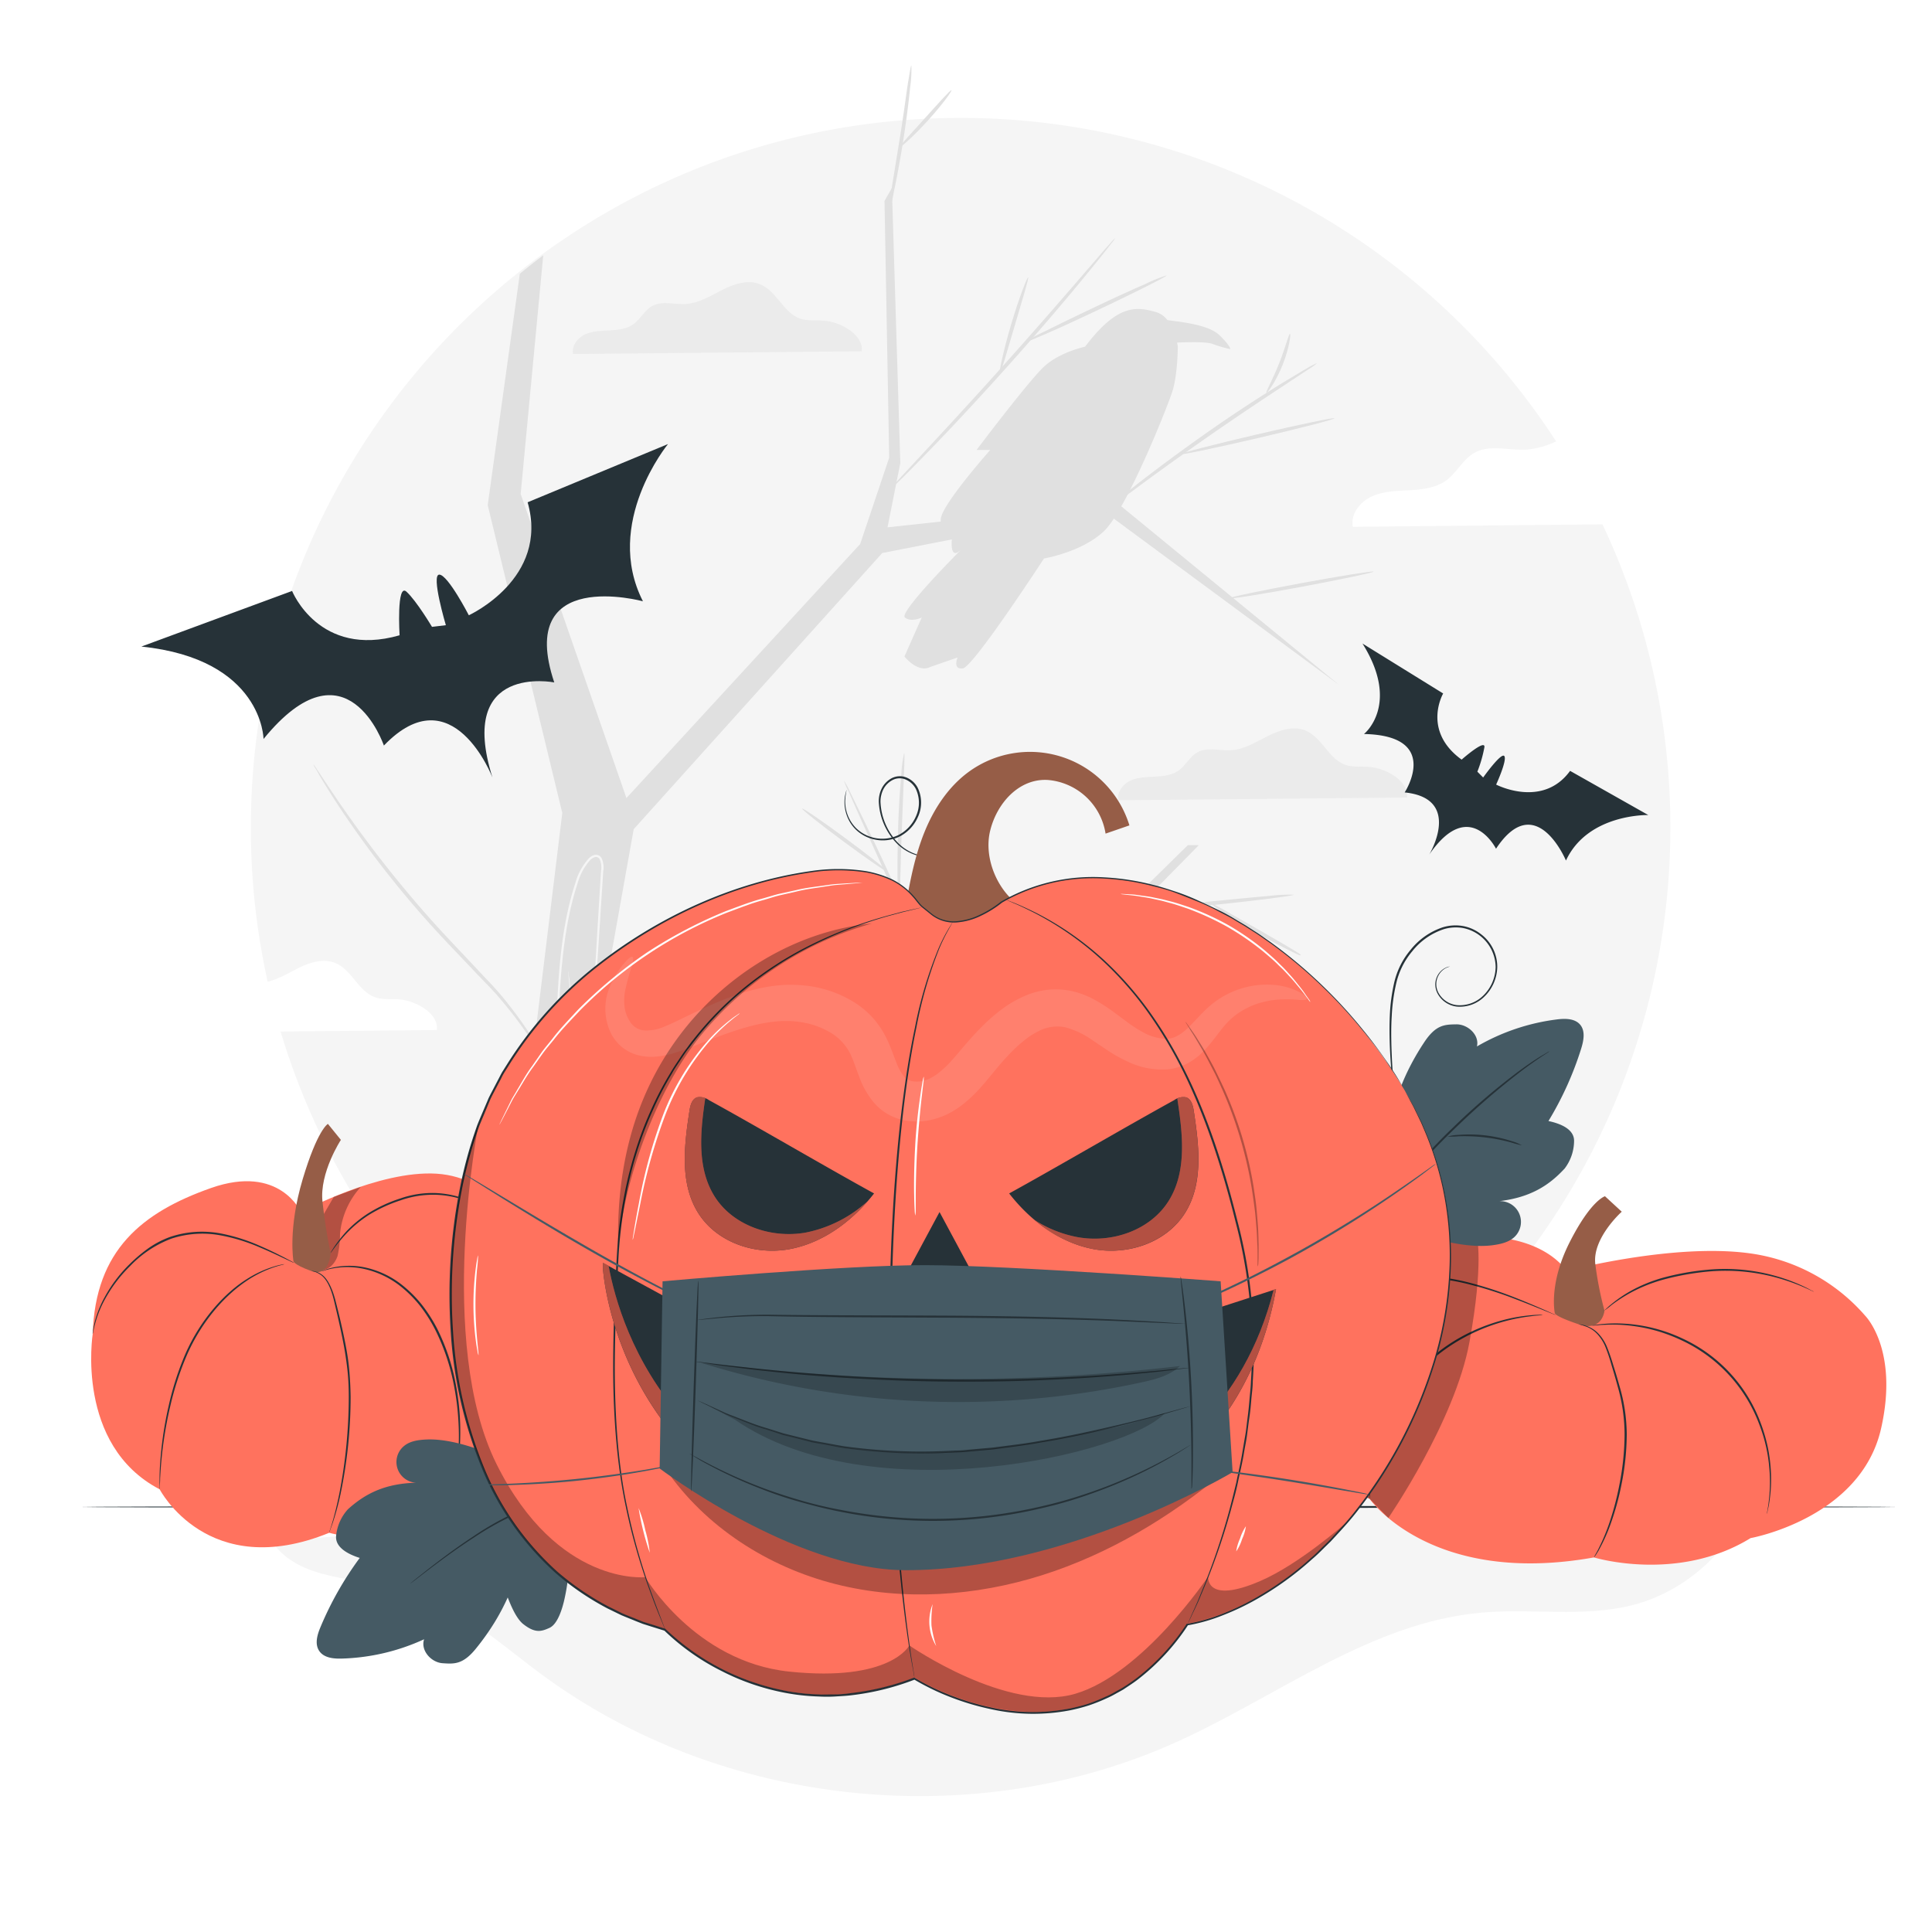 <svg class="animated" id="freepik_stories-halloween-pumpkin-with-a-face-mask" xmlns="http://www.w3.org/2000/svg" viewBox="0 0 500 500" version="1.1" xmlns:xlink="http://www.w3.org/1999/xlink" xmlns:svgjs="http://svgjs.com/svgjs"><style>svg#freepik_stories-halloween-pumpkin-with-a-face-mask:not(.animated) .animable {opacity: 0;}svg#freepik_stories-halloween-pumpkin-with-a-face-mask.animated #freepik--background-complete--inject-86 {animation: 1s 1 forwards cubic-bezier(.36,-0.01,.5,1.38) lightSpeedLeft;animation-delay: 0s;}svg#freepik_stories-halloween-pumpkin-with-a-face-mask.animated #freepik--Floor--inject-86 {animation: 1s 1 forwards cubic-bezier(.36,-0.01,.5,1.38) zoomOut;animation-delay: 0s;}svg#freepik_stories-halloween-pumpkin-with-a-face-mask.animated #freepik--Bats--inject-86 {animation: 1s 1 forwards cubic-bezier(.36,-0.01,.5,1.38) lightSpeedLeft,1.5s Infinite  linear spin;animation-delay: 0s,1s;}svg#freepik_stories-halloween-pumpkin-with-a-face-mask.animated #freepik--pumpkin-3--inject-86 {animation: 1s 1 forwards cubic-bezier(.36,-0.01,.5,1.38) slideRight,1.5s Infinite  linear floating;animation-delay: 0s,1s;}svg#freepik_stories-halloween-pumpkin-with-a-face-mask.animated #freepik--pumpkin-2--inject-86 {animation: 1s 1 forwards cubic-bezier(.36,-0.01,.5,1.38) slideUp,1.5s Infinite  linear floating;animation-delay: 0s,1s;}svg#freepik_stories-halloween-pumpkin-with-a-face-mask.animated #freepik--pumpkin-1--inject-86 {animation: 1s 1 forwards cubic-bezier(.36,-0.01,.5,1.38) zoomOut,1.5s Infinite  linear floating;animation-delay: 0s,1s;}            @keyframes lightSpeedLeft {              from {                transform: translate3d(-50%, 0, 0) skewX(20deg);                opacity: 0;              }              60% {                transform: skewX(-10deg);                opacity: 1;              }              80% {                transform: skewX(2deg);              }              to {                opacity: 1;                transform: translate3d(0, 0, 0);              }            }                    @keyframes zoomOut {                0% {                    opacity: 0;                    transform: scale(1.5);                }                100% {                    opacity: 1;                    transform: scale(1);                }            }                 @keyframes spin {             from {                 transform: rotate(0);               }               to {                 transform: rotate(360deg);               }         }                 @keyframes slideRight {                0% {                    opacity: 0;                    transform: translateX(30px);                }                100% {                    opacity: 1;                    transform: translateX(0);                }            }                    @keyframes floating {                0% {                    opacity: 1;                    transform: translateY(0px);                }                50% {                    transform: translateY(-10px);                }                100% {                    opacity: 1;                    transform: translateY(0px);                }            }                    @keyframes slideUp {                0% {                    opacity: 0;                    transform: translateY(30px);                }                100% {                    opacity: 1;                    transform: inherit;                }            }        </style><g id="freepik--background-complete--inject-86" class="animable" style="transform-origin: 260.805px 240.88px;"><path d="M350.11,136.34c-.63-3.27,1.87-6.48,4.9-7.86s6.48-1.43,9.81-1.61,6.83-.6,9.51-2.58,4.3-5.45,7.28-7.11c4-2.23,8.94-.53,13.51-.83a21.91,21.91,0,0,0,7.6-2.12A183.54,183.54,0,0,0,248.61,30.52c-101.45,0-183.69,82.25-183.69,183.7a184.16,184.16,0,0,0,4.35,39.84c2.72-.62,5.23-2.15,7.76-3.42,3-1.54,6.67-2.72,9.82-1.39,4.2,1.77,5.92,7.34,10.24,8.84,2,.7,4.17.38,6.27.55,4.4.35,10.26,3.77,9.69,7.92l-40.43.4A183.72,183.72,0,1,0,414.72,135.7Z" style="fill: rgb(245, 245, 245); transform-origin: 248.609px 214.18px;" id="eljeitry4koae" class="animable"></path><path d="M280.81,89.73s-6.55,1.36-10.64,5.18-17.44,21.54-17.44,21.54h3.54s-12.81,14.44-12.81,18a3.91,3.91,0,0,0,3,4.09s-1.09,6.81,2.18,3.81c0,0-16.09,16.09-14.45,17.45s4.36,0,4.36,0l-4.48,10.09s3.39,4.36,6.66,2.73l7.09-2.46s-1.36,3.19,1.36,2.82,21-28.44,21-28.44,9.82-1.64,15.54-7.09,16.36-31.9,17.72-36.26,1.37-11.45,1.37-11.45-.82-7.63-5.73-9S289.26,78.55,280.81,89.73Z" style="fill: rgb(224, 224, 224); transform-origin: 269.44px 126.487px;" id="eldl2u8t27rvl" class="animable"></path><path d="M299.48,82.34s.25.11.67.2c3.06.62,12.16,1,15.47,4.23,2.81,2.73,2.79,3.58,2.79,3.58A34,34,0,0,1,313.78,89c-2.19-.82-10.48-.26-10.48-.26" style="fill: rgb(224, 224, 224); transform-origin: 308.945px 86.345px;" id="elfzhaghog5ru" class="animable"></path><path d="M228.32,143.12,285.24,132l61.41,45.33L289,130.06l-59.31,6.41L233,119.84l-2.18-71.19L228.91,52l1.21,66.45-7.51,22.34-60.49,65.74-27.37-78.69,5.84-61.76q-3.09,2.32-6.06,4.77l-8.31,59.87,19.3,79.67L131.68,323.86l38.77,53.87a182.63,182.63,0,0,0,18.42,7.81L187.46,374l45.86-47.17L255.9,274l54.36-55.28h-2.84l-54.85,53.86-21.63,52.3-48.23,46.23L145,321l19-106.41Z" style="fill: rgb(224, 224, 224); transform-origin: 236.435px 217.095px;" id="eln9jh753g51" class="animable"></path><path d="M210.25,235.62c.07-.12,1.87.81,4.74,2.4s6.79,3.84,11.09,6.38,8.17,4.89,10.95,6.63,4.46,2.88,4.39,3-1.87-.81-4.74-2.4-6.79-3.84-11.1-6.39-8.17-4.89-11-6.63A29,29,0,0,1,210.25,235.62Z" style="fill: rgb(224, 224, 224); transform-origin: 225.836px 244.825px;" id="el67hanu8wlwh" class="animable"></path><path d="M81.09,197.83a3.75,3.75,0,0,1,.61.8L83.29,201c1.39,2.07,3.35,5.08,5.91,8.72A302.35,302.35,0,0,0,110.64,237c4.49,5.07,9,9.71,13,14,2,2.16,4,4.16,5.68,6.14s3.2,3.93,4.52,5.73a93.52,93.52,0,0,1,5.79,8.84c.62,1.08,1.08,1.93,1.38,2.51a4.31,4.31,0,0,1,.41.92,3.81,3.81,0,0,1-.58-.82c-.41-.64-.92-1.44-1.53-2.42-1.34-2.09-3.32-5.09-6-8.62-1.35-1.76-2.87-3.65-4.58-5.62s-3.72-3.92-5.74-6.06c-4-4.26-8.57-8.89-13.08-14a259.36,259.36,0,0,1-21.28-27.53c-2.49-3.7-4.37-6.78-5.66-8.91-.58-1-1-1.82-1.44-2.48A3.53,3.53,0,0,1,81.09,197.83Z" style="fill: rgb(224, 224, 224); transform-origin: 111.255px 236.485px;" id="el9pfujo25jg6" class="animable"></path><path d="M146.51,339.75a24.25,24.25,0,0,1,2.44,1.73,44.51,44.51,0,0,0,6.17,3.65,43,43,0,0,0,6.7,2.54,25,25,0,0,1,2.88.84,10.84,10.84,0,0,1-3-.44,32.48,32.48,0,0,1-6.85-2.41,33.33,33.33,0,0,1-6.17-3.85A11.22,11.22,0,0,1,146.51,339.75Z" style="fill: rgb(245, 245, 245); transform-origin: 155.605px 344.13px;" id="elm0oyhsje8ya" class="animable"></path><path d="M140.25,276.31a6.05,6.05,0,0,1,.09,1.35c0,1.1.07,2.32.11,3.67a100.89,100.89,0,0,0,3.81,23.83c.39,1.3.73,2.47,1,3.52a5.58,5.58,0,0,1,.34,1.31,5.58,5.58,0,0,1-.55-1.23c-.33-.81-.75-2-1.22-3.48A82,82,0,0,1,140,281.34c0-1.56,0-2.81.08-3.68A6,6,0,0,1,140.25,276.31Z" style="fill: rgb(245, 245, 245); transform-origin: 142.8px 293.15px;" id="el5wdcm6pu6m9" class="animable"></path><path d="M147,251.32a37.24,37.24,0,0,1,.67,6,50.77,50.77,0,0,1-2,16.31l-.15.5-.25-.46c-1.52-2.73-1.48-6.18-1.3-9.61s.34-7.14.62-11c.58-7.7,1.58-16.17,4.33-24.62a15.74,15.74,0,0,1,3.36-6.18,3.27,3.27,0,0,1,1.58-1,1.7,1.7,0,0,1,1.78.72,5.66,5.66,0,0,1,.48,3.46c-.29,4.42-.56,8.7-.82,12.77-.53,8.12-1,15.44-1.42,21.63a108.44,108.44,0,0,1-1.52,14.55,27.76,27.76,0,0,1-1.51,5.14,1.74,1.74,0,0,1,.08-.34c.09-.28.18-.6.3-1,.25-.87.58-2.17.9-3.86a115.14,115.14,0,0,0,1.34-14.52c.37-6.2.81-13.52,1.29-21.64.25-4.08.51-8.35.78-12.78a5.13,5.13,0,0,0-.38-3.09,1.1,1.1,0,0,0-1.18-.48,2.79,2.79,0,0,0-1.28.81,15.31,15.31,0,0,0-3.23,6c-2.72,8.37-3.73,16.79-4.33,24.47-.3,3.84-.49,7.52-.67,11s-.24,6.77,1.18,9.38l-.4,0a52.2,52.2,0,0,0,2.18-16.19c0-1.94-.19-3.44-.29-4.46,0-.45-.09-.83-.12-1.16A1.52,1.52,0,0,1,147,251.32Z" style="fill: rgb(245, 245, 245); transform-origin: 150.045px 250.375px;" id="elsu2zw183yl" class="animable"></path><path d="M218.39,202a18.2,18.2,0,0,1,1.52,2.78l3.79,7.77c3.15,6.58,7.43,15.71,12,25.87l3.27,7.44,1.52,3.56a24.19,24.19,0,0,1,1.18,3.55c.61,2.23,2.27,3.88,3.66,5.49l3.95,4.47,5.67,6.52a19.24,19.24,0,0,1,2,2.48,19.39,19.39,0,0,1-2.26-2.23l-5.9-6.31-4-4.39c-1.4-1.57-3.19-3.27-3.92-5.76a23.51,23.51,0,0,0-1.18-3.46c-.5-1.16-1-2.34-1.54-3.54l-3.28-7.42-11.72-26-3.5-7.89A22.06,22.06,0,0,1,218.39,202Z" style="fill: rgb(224, 224, 224); transform-origin: 237.67px 236.965px;" id="eldbv3kqnrdkm" class="animable"></path><path d="M207.59,209.26c.16-.22,5.22,3.25,11.31,7.75s10.88,8.32,10.72,8.54-5.22-3.26-11.3-7.76S207.43,209.47,207.59,209.26Z" style="fill: rgb(224, 224, 224); transform-origin: 218.605px 217.405px;" id="elx9asfcms7fn" class="animable"></path><path d="M232.63,233.51c-.14,0-.28-2.16-.34-5.66s0-8.33.15-13.66.5-10.16.81-13.65a31.64,31.64,0,0,1,.74-5.62c.14,0,.09,2.18-.05,5.67-.15,3.79-.33,8.46-.53,13.63s-.31,9.84-.43,13.64A35.74,35.74,0,0,1,232.63,233.51Z" style="fill: rgb(224, 224, 224); transform-origin: 233.17px 214.215px;" id="elx7jbtnx2un" class="animable"></path><path d="M292.24,234.73a2.83,2.83,0,0,1,1.57-.69,14.32,14.32,0,0,1,4.65.07c3.79.66,9.09-.27,15-.83s11.22-1.11,15.09-1.42a41.6,41.6,0,0,1,6.28-.31c0,.14-2.36.51-6.21,1s-9.17,1.1-15.06,1.71-11.27,1.39-15.18.55a16,16,0,0,0-4.49-.38C292.82,234.53,292.27,234.81,292.24,234.73Z" style="fill: rgb(224, 224, 224); transform-origin: 313.535px 233.357px;" id="elpg3rmxn1rgp" class="animable"></path><path d="M314,234c-.57-.26,1,.48,3.06,1.65l8.17,4.67c6.38,3.67,11.55,6.62,11.43,6.87s-1.44-.47-3.61-1.55-5.11-2.64-8.3-4.48-6-3.59-8.05-4.92c-1-.67-1.82-1.22-2.36-1.63-.24-.23-.54-.27-.59-.64a.16.16,0,0,1,.29-.07C314,234,313.94,234,314,234Z" style="fill: rgb(224, 224, 224); transform-origin: 325.206px 240.535px;" id="ely40z6azuvg" class="animable"></path><path d="M286.27,131.94a13.49,13.49,0,0,1,1.94-1.76c1.29-1.09,3.19-2.62,5.56-4.47,4.74-3.72,11.4-8.71,18.94-14s14.54-9.76,19.67-12.91C335,97.25,337,96,338.51,95.17A13.32,13.32,0,0,1,340.83,94a13.26,13.26,0,0,1-2.13,1.53l-5.95,3.92c-5,3.3-11.95,7.89-19.48,13.13S299,122.68,294.19,126.26l-5.74,4.22A13.68,13.68,0,0,1,286.27,131.94Z" style="fill: rgb(224, 224, 224); transform-origin: 313.55px 112.97px;" id="eldikb969a36d" class="animable"></path><path d="M327.75,101.62c-.24-.15,1.61-3.34,3.27-7.53s2.53-7.77,2.82-7.71-.19,3.78-1.91,8.07S328,101.77,327.75,101.62Z" style="fill: rgb(224, 224, 224); transform-origin: 330.824px 94.002px;" id="el0w0g3y9rqvu9" class="animable"></path><path d="M305.45,117.56c-.06-.27,8.83-2.56,19.85-5.13s20-4.44,20.07-4.18-8.83,2.56-19.85,5.13S305.52,117.82,305.45,117.56Z" style="fill: rgb(224, 224, 224); transform-origin: 325.41px 112.905px;" id="elvq3mqwnp6sj" class="animable"></path><path d="M230.14,126.89s.16-.27.55-.71l1.71-1.89,6.38-6.88c5.4-5.8,12.83-13.83,20.89-22.83s15.24-17.27,20.41-23.27l6.13-7.1,1.7-1.91c.39-.43.61-.64.64-.62a3.74,3.74,0,0,1-.49.75l-1.56,2c-1.36,1.75-3.38,4.25-5.9,7.3-5,6.12-12.13,14.47-20.2,23.48s-15.59,17-21.12,22.66c-2.76,2.84-5,5.11-6.61,6.66l-1.84,1.77A3.74,3.74,0,0,1,230.14,126.89Z" style="fill: rgb(224, 224, 224); transform-origin: 259.345px 94.284px;" id="el53e5mgxhbup" class="animable"></path><path d="M265,88.7a36.66,36.66,0,0,1,5.26-2.87c3.3-1.66,7.9-3.89,13-6.31s9.74-4.55,13.12-6a37.62,37.62,0,0,1,5.55-2.25c.06.12-1.95,1.21-5.26,2.87s-7.89,3.9-13,6.31-9.74,4.55-13.11,6S265,88.82,265,88.7Z" style="fill: rgb(224, 224, 224); transform-origin: 283.466px 79.99px;" id="eln96z84msh5e" class="animable"></path><path d="M266.08,71.79c.26.09-1.45,5.63-3.47,12.49S259,96.72,258.73,96.65s.9-5.76,2.94-12.65S265.84,71.7,266.08,71.79Z" style="fill: rgb(224, 224, 224); transform-origin: 262.399px 84.22px;" id="elpntyfndexe" class="animable"></path><path d="M235.86,16.93a31.35,31.35,0,0,1-.32,5.7c-.34,3.5-.94,8.33-1.77,13.64s-1.74,10.1-2.48,13.54a31.64,31.64,0,0,1-1.43,5.52c-.14,0,.18-2.18.75-5.65.61-3.77,1.37-8.42,2.2-13.56s1.48-9.8,2-13.58C235.37,19.06,235.72,16.91,235.86,16.93Z" style="fill: rgb(224, 224, 224); transform-origin: 232.853px 36.13px;" id="elfxuy3qmfeg" class="animable"></path><path d="M232.87,38.06c-.2-.2,2.85-3.44,6.52-7.5s6.63-7.38,6.84-7.21-2.41,3.79-6.12,7.87S233.05,38.25,232.87,38.06Z" style="fill: rgb(224, 224, 224); transform-origin: 239.551px 30.706px;" id="eltzbvau3x24" class="animable"></path><path d="M318.07,154.85c-.05-.27,8.29-2,18.63-3.92s18.76-3.23,18.81-3-8.29,2-18.63,3.93S318.12,155.11,318.07,154.85Z" style="fill: rgb(224, 224, 224); transform-origin: 336.79px 151.393px;" id="elkpqkwrdxjka" class="animable"></path><path d="M364.13,206.4c.57-4.15-5.29-7.57-9.7-7.92-2.1-.17-4.28.15-6.27-.54-4.31-1.51-6-7.07-10.24-8.85-3.14-1.33-6.76-.14-9.81,1.39s-6.06,3.46-9.47,3.68c-3,.19-6.18-.91-8.77.54-1.93,1.08-2.94,3.31-4.72,4.62s-4,1.55-6.18,1.67-4.4.14-6.36,1-3.6,3-3.19,5.11Z" style="fill: rgb(235, 235, 235); transform-origin: 326.763px 197.807px;" id="elx1mlnb70mj" class="animable"></path><path d="M223,90.91c.58-4.15-5.29-7.57-9.69-7.92-2.1-.17-4.28.15-6.27-.54-4.31-1.51-6-7.08-10.24-8.85-3.14-1.33-6.76-.15-9.81,1.39s-6.06,3.46-9.47,3.68c-3,.19-6.18-.91-8.77.54-1.93,1.08-2.94,3.3-4.73,4.62s-4,1.55-6.17,1.67-4.4.14-6.37,1-3.59,3-3.18,5.11Z" style="fill: rgb(235, 235, 235); transform-origin: 185.638px 82.316px;" id="elxzq2npt5edn" class="animable"></path><path d="M70.28,398.79c6.94,10.54,22.33,9.38,34.52,12.66,13.51,3.64,24.19,13.64,35.45,21.95,46.49,34.31,111.77,41.2,164.39,17.36,26.19-11.86,50.22-30.92,78.86-33.42,12.94-1.13,26.23,1.25,38.83-1.9,19.33-4.82,34.19-23.7,34.36-43.62Z" style="fill: rgb(245, 245, 245); transform-origin: 263.485px 418.325px;" id="elu28rpgyzuie" class="animable"></path></g><g id="freepik--Floor--inject-86" class="animable" style="transform-origin: 255.905px 389.995px;"><path d="M491,390c0,.14-105.26.26-235.07.26S20.81,390.15,20.81,390s105.23-.27,235.08-.27S491,389.86,491,390Z" style="fill: rgb(38, 50, 56); transform-origin: 255.905px 389.995px;" id="elagpibxtdoxf" class="animable"></path></g><g id="freepik--Bats--inject-86" class="animable animator-active" style="transform-origin: 231.58px 168.815px;"><path d="M36.59,167.33l39-14.39s7,17.45,27.82,11.47c0,0-.83-13.7,1.8-11.27s6.59,9.09,6.59,9.09l3.59-.43s-3.93-13.19-1.68-13.09,7.62,10.52,7.62,10.52,20.86-9.49,15.22-29.24l36.33-15.07s-16.83,20.44-6.49,40.69c0,0-33-9-22.95,21,0,0-25.33-5.05-16,24.59,0,0-10.31-26.77-28.09-8.25,0,0-9.58-28.17-31.15-1.7C68.21,191.22,68,170.58,36.59,167.33Z" style="fill: rgb(38, 50, 56); transform-origin: 104.735px 158.06px;" id="elkq0ja4hx4yc" class="animable"></path><path d="M352.61,166.55l20.88,12.92s-5.57,9.61,4.78,17.12c0,0,6.08-5.37,5.9-3.26a33.26,33.26,0,0,1-1.83,6.38l1.5,1.51s4.71-6.63,5.48-5.54-2.12,7.37-2.12,7.37,12,6.26,19.14-3.55l20.23,11.43s-15.63-.4-21.3,11.78c0,0-7.79-18.65-18.1-3.06,0,0-6.87-13.63-17.27,1.5,0,0,8.72-14.53-6.37-16.07,0,0,9.62-14.71-10.54-15.12C353,190,362.52,182.35,352.61,166.55Z" style="fill: rgb(38, 50, 56); transform-origin: 389.59px 194.63px;" id="elfsqcnwlbsbh" class="animable"></path></g><g id="freepik--pumpkin-3--inject-86" class="animable" style="transform-origin: 82.17px 345.648px;"><path d="M77.9,313.7s-5.48-12.52-23.3-6.24S24.65,323.55,24,345.19c0,0-4.61,28.8,17.32,40.24,0,0,12.41,24.06,43.9,11.25,0,0,16.39,5.27,30.24-9.73,0,0,21.21-8.63,24.55-35.47,2.93-23.56-3.87-32.51-3.87-32.51S128,304.7,113,303.75,77.9,313.7,77.9,313.7Z" style="fill: rgb(255, 114, 94); transform-origin: 82.17px 352.064px;" id="elct53eo3wmtt" class="animable"></path><g id="ele1lbamb4dj"><g style="opacity: 0.3; transform-origin: 86.23px 317.905px;" class="animable"><path d="M83.29,328.64c1.93,0,3.47-1.76,4.07-3.6A25.46,25.46,0,0,0,88,319.3a20.87,20.87,0,0,1,5.38-12.13l-7,2.59-7.3,12.57Z" id="elpv4vz9dcwjr" class="animable" style="transform-origin: 86.23px 317.905px;"></path></g></g><path d="M75.94,326.34s-1.46-8.26,2.39-21.15,6.53-14.33,6.53-14.33L88.22,295s-5.58,8.53-4.76,16,2.09,13.28,2.09,13.28-.23,6.37-5,4.65S75.94,326.34,75.94,326.34Z" style="fill: rgb(150, 93, 71); transform-origin: 81.944px 310.042px;" id="elzudom9totb" class="animable"></path><path d="M76.13,326.85a6.07,6.07,0,0,1-.63-.26l-1.77-.83c-1.53-.71-3.74-1.79-6.53-2.95a46.93,46.93,0,0,0-10.11-3.1,25.69,25.69,0,0,0-12.74.85,28.81,28.81,0,0,0-10.67,7.09,36.55,36.55,0,0,0-6.4,8.39,28.08,28.08,0,0,0-2.68,6.6c-.44,1.63-.56,2.56-.62,2.55a2.7,2.7,0,0,1,.07-.68,17.83,17.83,0,0,1,.35-1.92A27.3,27.3,0,0,1,27,335.86a35.93,35.93,0,0,1,6.39-8.55,40,40,0,0,1,4.8-4.11,24,24,0,0,1,6-3.14,26,26,0,0,1,13-.83,46.69,46.69,0,0,1,10.17,3.24c2.79,1.21,5,2.34,6.48,3.11l1.73.92A2.66,2.66,0,0,1,76.13,326.85Z" style="fill: rgb(38, 50, 56); transform-origin: 50.055px 331.977px;" id="elfn67mv5q3v5" class="animable"></path><path d="M73.6,327.16a3.47,3.47,0,0,1-.69.22c-.47.11-1.14.29-2,.58a30.18,30.18,0,0,0-6.84,3.36,37.85,37.85,0,0,0-4.16,3.22,43.64,43.64,0,0,0-4.21,4.34,49,49,0,0,0-7.3,11.74,76.9,76.9,0,0,0-4.31,13.19,103.32,103.32,0,0,0-2,11.18c-.39,3.21-.55,5.82-.65,7.63,0,.87-.07,1.56-.09,2.09a7,7,0,0,1-.06.72,3.18,3.18,0,0,1,0-.73c0-.47,0-1.18,0-2.08,0-1.82.15-4.45.49-7.68a96,96,0,0,1,1.9-11.24,75.09,75.09,0,0,1,4.29-13.29c4-9.14,10.44-16,15.95-19.4a28.33,28.33,0,0,1,7-3.24,16,16,0,0,1,2-.5A4.81,4.81,0,0,1,73.6,327.16Z" style="fill: rgb(38, 50, 56); transform-origin: 57.434px 356.295px;" id="el2x05lb7t7so" class="animable"></path><path d="M85.2,396.68a3.61,3.61,0,0,1,.19-.71c.13-.45.38-1.11.62-2,.52-1.73,1.17-4.26,1.81-7.42a131.32,131.32,0,0,0,2.44-25.05c0-2.46-.11-4.86-.37-7.16s-.6-4.52-1-6.61c-.8-4.19-1.7-7.94-2.44-11.08s-1.87-5.57-3.34-6.64a6.2,6.2,0,0,0-2.52-1.09.69.69,0,0,1,.19,0c.12,0,.31,0,.54.06a4.92,4.92,0,0,1,1.92.86c1.56,1.07,2.76,3.59,3.57,6.71s1.72,6.87,2.55,11.08c.41,2.1.78,4.32,1,6.64s.34,4.74.38,7.22a122.83,122.83,0,0,1-2.6,25.13,69,69,0,0,1-2,7.4c-.27.87-.55,1.51-.71,2A7.25,7.25,0,0,1,85.2,396.68Z" style="fill: rgb(38, 50, 56); transform-origin: 85.665px 362.797px;" id="elt1ekfu1sfoj" class="animable"></path><path d="M118.44,379.47a3.77,3.77,0,0,1,0-.74c0-.54.1-1.24.17-2.12.07-1.83.24-4.5.08-7.78a68.73,68.73,0,0,0-1.44-11.44,55,55,0,0,0-4.63-13.28,38.51,38.51,0,0,0-3.9-6.15,31.45,31.45,0,0,0-4.75-4.82,23.24,23.24,0,0,0-10.26-4.85,20.39,20.39,0,0,0-7.7,0,16.62,16.62,0,0,0-2,.5,3.45,3.45,0,0,1-.73.17,4.22,4.22,0,0,1,.69-.27,13.87,13.87,0,0,1,2-.6,19.89,19.89,0,0,1,7.8-.21,23.27,23.27,0,0,1,10.5,4.84,31.92,31.92,0,0,1,4.85,4.87,39.3,39.3,0,0,1,4,6.23,54.16,54.16,0,0,1,4.64,13.42,65.82,65.82,0,0,1,1.34,11.53,67.35,67.35,0,0,1-.25,7.81c-.11.88-.2,1.58-.27,2.11A4.88,4.88,0,0,1,118.44,379.47Z" style="fill: rgb(38, 50, 56); transform-origin: 101.201px 353.531px;" id="elih7a0jdccrc" class="animable"></path><path d="M126,313.26a15.33,15.33,0,0,1-1.62-.86,27.89,27.89,0,0,0-4.57-1.95,25.14,25.14,0,0,0-7.23-1.25,25.54,25.54,0,0,0-8.84,1.42,38.19,38.19,0,0,0-8.19,3.75,31.09,31.09,0,0,0-5.7,4.65,44,44,0,0,0-3.21,3.81l-.8,1.09a2,2,0,0,1-.31.37s.06-.16.22-.43.44-.69.72-1.15a36.59,36.59,0,0,1,3.11-3.95A30.12,30.12,0,0,1,95.31,314a36.85,36.85,0,0,1,8.29-3.84,25.26,25.26,0,0,1,9-1.41,24.87,24.87,0,0,1,11.88,3.51c.51.29.88.57,1.14.74A2,2,0,0,1,126,313.26Z" style="fill: rgb(38, 50, 56); transform-origin: 105.765px 316.516px;" id="elei7w6br8hw9" class="animable"></path></g><g id="freepik--pumpkin-2--inject-86" class="animable" style="transform-origin: 410.046px 357.264px;"><path d="M405.4,328.92s-6.9-11.7-30.82-8.29-40.35,10.63-41.92,29.66c0,0-7,24.88,21.79,37.6,0,0,15.77,22.73,58.06,15.17,0,0,21.65,6.62,40.54-5,0,0,28.51-5.09,33.78-28.39,4.63-20.46-4.13-29.17-4.13-29.17a48.11,48.11,0,0,0-30.24-16.19C432.63,321.72,405.4,328.92,405.4,328.92Z" style="fill: rgb(255, 114, 94); transform-origin: 410.046px 362.472px;" id="elmi62hzqd8va" class="animable"></path><path d="M402.39,339.85s-1.69-7.47,3.85-18.39,9.13-11.87,9.13-11.87l4.34,4s-7.69,6.86-6.84,13.59a88.72,88.72,0,0,0,2.37,12s-.5,5.61-6.72,3.53S402.39,339.85,402.39,339.85Z" style="fill: rgb(150, 93, 71); transform-origin: 410.929px 326.381px;" id="elt0uy3wc0cps" class="animable"></path><path d="M402.63,340.32a4.15,4.15,0,0,1-.75-.26l-2.11-.85c-1.83-.74-4.48-1.83-7.78-3.08a103.83,103.83,0,0,0-11.8-3.75,56.9,56.9,0,0,0-15-1.76,37.46,37.46,0,0,0-14.66,3.2,30.43,30.43,0,0,0-9.88,7.23,25.84,25.84,0,0,0-4.47,7,22.35,22.35,0,0,0-.78,2.13,4.32,4.32,0,0,1-.28.74,7,7,0,0,1,.18-.77A16.57,16.57,0,0,1,336,348a24.44,24.44,0,0,1,4.38-7.14,30.32,30.32,0,0,1,9.95-7.43,37.51,37.51,0,0,1,14.85-3.28,56.33,56.33,0,0,1,15.12,1.81,100.23,100.23,0,0,1,11.82,3.87c3.29,1.3,5.92,2.45,7.73,3.24l2.07.94A4.62,4.62,0,0,1,402.63,340.32Z" style="fill: rgb(38, 50, 56); transform-origin: 368.875px 340.531px;" id="el218cbip21g7" class="animable"></path><path d="M399.26,340.3a3.9,3.9,0,0,1-.73.1c-.48.06-1.19.07-2.09.21a47.41,47.41,0,0,0-7.56,1.49,48.79,48.79,0,0,0-10.53,4.36,45.92,45.92,0,0,0-11,8.56,44.35,44.35,0,0,0-7.57,11.67,58.74,58.74,0,0,0-3.73,10.79,56.4,56.4,0,0,0-1.34,7.59c-.13.91-.14,1.62-.2,2.09a4.74,4.74,0,0,1-.09.73,3.14,3.14,0,0,1,0-.73c0-.48,0-1.2.1-2.11a51.6,51.6,0,0,1,1.19-7.66,57.06,57.06,0,0,1,3.65-10.9A44.06,44.06,0,0,1,367,354.67,45.42,45.42,0,0,1,378.12,346a47.83,47.83,0,0,1,10.66-4.3,42.09,42.09,0,0,1,7.64-1.33c.91-.11,1.62-.09,2.1-.12A3.77,3.77,0,0,1,399.26,340.3Z" style="fill: rgb(38, 50, 56); transform-origin: 376.829px 364.069px;" id="eldr1ny6pfdf8" class="animable"></path><path d="M412.51,403.06a3.18,3.18,0,0,1,.3-.6c.2-.4.56-.94.91-1.7a51.73,51.73,0,0,0,2.74-6.52,74.74,74.74,0,0,0,2.67-10.15,68.26,68.26,0,0,0,1.31-12.77,45.09,45.09,0,0,0-1.83-12.66c-.51-1.91-1.05-3.71-1.56-5.4a46.37,46.37,0,0,0-1.55-4.63,11,11,0,0,0-2.11-3.36,7.6,7.6,0,0,0-2.42-1.75,17.85,17.85,0,0,0-2.45-.81,7.41,7.41,0,0,1,2.53.62,7.68,7.68,0,0,1,2.55,1.73,11.34,11.34,0,0,1,2.24,3.42,48.17,48.17,0,0,1,1.62,4.65c.53,1.68,1.09,3.49,1.61,5.4A44.64,44.64,0,0,1,421,371.32a66.4,66.4,0,0,1-1.36,12.86,69.3,69.3,0,0,1-2.8,10.18,45.15,45.15,0,0,1-2.9,6.5,17.64,17.64,0,0,1-1,1.65A3.57,3.57,0,0,1,412.51,403.06Z" style="fill: rgb(38, 50, 56); transform-origin: 414.76px 372.885px;" id="elig2xowfbalh" class="animable"></path><path d="M457.28,391.84a4.59,4.59,0,0,1,.1-.79c.06-.52.25-1.26.34-2.25a39.76,39.76,0,0,0,.22-8.32,40.55,40.55,0,0,0-2.7-12,39,39,0,0,0-20.05-21.61A43.43,43.43,0,0,0,429,344.5a42.42,42.42,0,0,0-5.61-1.23,40.16,40.16,0,0,0-8.32-.4c-1,0-1.74.15-2.26.17a3.71,3.71,0,0,1-.8,0,7.54,7.54,0,0,1,.78-.14c.52-.06,1.28-.22,2.27-.28a38.69,38.69,0,0,1,8.38.24,40.7,40.7,0,0,1,11.93,3.52,39,39,0,0,1,20.29,21.88,43.37,43.37,0,0,1,1.87,6.4,42.88,42.88,0,0,1,.75,5.75,37.58,37.58,0,0,1-.39,8.38c-.12,1-.34,1.73-.44,2.24A5.12,5.12,0,0,1,457.28,391.84Z" style="fill: rgb(38, 50, 56); transform-origin: 435.185px 367.168px;" id="elbbgcxdofat7" class="animable"></path><path d="M469.44,334.28a1.9,1.9,0,0,1-.55-.21c-.35-.15-.85-.42-1.52-.7a52.48,52.48,0,0,0-5.75-2.18,50,50,0,0,0-20-2.07,69.84,69.84,0,0,0-11,2,40.52,40.52,0,0,0-8.44,3.34A39.3,39.3,0,0,0,417,337.8a21.51,21.51,0,0,1-1.79,1.38,3.35,3.35,0,0,1,.41-.42c.28-.25.68-.66,1.25-1.11a33.91,33.91,0,0,1,5.1-3.52,38.71,38.71,0,0,1,8.5-3.48,67.07,67.07,0,0,1,11.05-2,48.25,48.25,0,0,1,20.18,2.24,44.59,44.59,0,0,1,5.72,2.34c.66.32,1.15.61,1.49.79A3.36,3.36,0,0,1,469.44,334.28Z" style="fill: rgb(38, 50, 56); transform-origin: 442.325px 333.791px;" id="el15imux50osy" class="animable"></path><g id="elqu1k9u5k1we"><path d="M359.3,392.85s17.27-25.08,21-45.54S382.2,320,382.2,320l-14.53,1.75-18,63.73,4.78,2.39Z" style="opacity: 0.3; transform-origin: 366.159px 356.425px;" class="animable"></path></g></g><g id="freepik--pumpkin-1--inject-86" class="animable" style="transform-origin: 245.902px 319.059px;"><path d="M142.19,421.3c-2.09.94-3.68,1.45-6.79-1-1.79-1.43-3.17-4.75-4-6.88a56.9,56.9,0,0,1-3.24,6.17,62.94,62.94,0,0,1-4.82,6.85c-3.48,4.4-5.79,4.2-8.79,4s-5.76-3.34-4.79-6.2a54.57,54.57,0,0,1-21.31,5c-2.16.06-4.65-.18-5.85-2s-.48-4.19.35-6.17A85.58,85.58,0,0,1,93.1,403.19c-2.87-.9-6.36-2.65-6.12-5.66a11.87,11.87,0,0,1,3.08-6.95c4.51-4.07,9.74-6.79,18.37-6.87a5.36,5.36,0,0,1-3.8-9.54c1.58-1.27,3.74-1.54,5.77-1.63,10-.43,24.72,6.93,33.1,12.41h0c3.1,10.36,5.13,17.25,2.61,28.77C145.59,416.09,144.4,420.31,142.19,421.3Z" style="fill: rgb(69, 90, 100); transform-origin: 114.605px 401.523px;" id="elww1d0knecvb" class="animable"></path><path d="M187.38,383.47a1.5,1.5,0,0,1-.31-.2l-.85-.63a21.69,21.69,0,0,0-3.53-2,25,25,0,0,0-14.62-1.33,30.78,30.78,0,0,0-4.76,1.3,31.46,31.46,0,0,0-4.83,2.28,21.68,21.68,0,0,0-4.52,3.45,13.57,13.57,0,0,0-3.23,5,10.73,10.73,0,0,0-.38,6.18,7.7,7.7,0,0,0,3.85,5,6.58,6.58,0,0,0,6.39.18,7.06,7.06,0,0,0,3.28-5.75,8.25,8.25,0,0,0-2.46-6.26,12.27,12.27,0,0,0-5.86-3.29,18.45,18.45,0,0,0-6.57-.33,36.39,36.39,0,0,0-6.24,1.33,75.09,75.09,0,0,0-20,9.46c-5.31,3.43-9.38,6.55-12.21,8.67L107.32,409l-.85.63a2.29,2.29,0,0,1-.3.2s.08-.09.26-.24l.82-.68,3.19-2.53c2.8-2.17,6.84-5.33,12.14-8.82a74.74,74.74,0,0,1,20-9.62,36.51,36.51,0,0,1,6.32-1.35,19,19,0,0,1,6.75.32,12.77,12.77,0,0,1,6.1,3.43,9.56,9.56,0,0,1,2,3,8.37,8.37,0,0,1,.6,3.64,7.55,7.55,0,0,1-3.55,6.16,6.15,6.15,0,0,1-3.5.8,7.83,7.83,0,0,1-3.39-1,8.15,8.15,0,0,1-4.08-5.32,11.24,11.24,0,0,1,.41-6.46,14.05,14.05,0,0,1,3.35-5.18,22,22,0,0,1,4.63-3.5,31.8,31.8,0,0,1,4.91-2.29A30.92,30.92,0,0,1,168,379a24.89,24.89,0,0,1,14.77,1.51,19.32,19.32,0,0,1,3.51,2.09l.83.67A2.27,2.27,0,0,1,187.38,383.47Z" style="fill: rgb(38, 50, 56); transform-origin: 146.775px 394.165px;" id="elngth31gauv" class="animable"></path><path d="M350.19,276.71c2-1.13,3.53-1.79,6.86.41,1.91,1.25,3.59,4.43,4.64,6.47a57.56,57.56,0,0,1,2.65-6.45,63.77,63.77,0,0,1,4.16-7.27c3.06-4.7,5.37-4.72,8.38-4.77s6.05,2.79,5.35,5.72a54.61,54.61,0,0,1,20.75-7c2.14-.27,4.65-.25,6,1.41s.86,4.13.22,6.18a85.18,85.18,0,0,1-8.46,18.71c2.95.63,6.58,2,6.63,5.06a11.94,11.94,0,0,1-2.42,7.21c-4.11,4.47-9.07,7.67-17.65,8.55a5.37,5.37,0,0,1,4.68,9.15c-1.46,1.41-3.58,1.88-5.6,2.16-9.91,1.37-25.25-4.59-34.11-9.26h0c-4.06-10-6.72-16.7-5.29-28.4C347.29,282.22,348.08,277.91,350.19,276.71Z" style="fill: rgb(69, 90, 100); transform-origin: 378.214px 293.07px;" id="elkh8ct1wzj4f" class="animable"></path><path d="M356.16,316.28a2.54,2.54,0,0,1,.28-.58l.89-1.62a63.48,63.48,0,0,1,3.8-5.65,145.78,145.78,0,0,1,15-16.71,170.81,170.81,0,0,1,17.07-14.59c2.31-1.7,4.26-3,5.63-3.82l1.6-.94a2.26,2.26,0,0,1,.57-.29,3,3,0,0,1-.52.38l-1.54,1c-1.33.89-3.24,2.21-5.52,3.95a192.13,192.13,0,0,0-16.92,14.66,160.63,160.63,0,0,0-15.05,16.56c-1.76,2.27-3.06,4.19-3.93,5.53l-1,1.57A3.34,3.34,0,0,1,356.16,316.28Z" style="fill: rgb(38, 50, 56); transform-origin: 378.58px 294.18px;" id="elri469sckcqj" class="animable"></path><path d="M374.61,294.14a11.62,11.62,0,0,1,2.85-.43,35.53,35.53,0,0,1,13.74,1.61,11.45,11.45,0,0,1,2.66,1.09,27.55,27.55,0,0,1-2.77-.74,46,46,0,0,0-13.61-1.6A22.34,22.34,0,0,1,374.61,294.14Z" style="fill: rgb(38, 50, 56); transform-origin: 384.235px 295.004px;" id="els77025414p" class="animable"></path><path d="M360.24,309.94a9.72,9.72,0,0,1-.77-2.4,52.71,52.71,0,0,1-1.15-6,53.52,53.52,0,0,1-.47-6A10.29,10.29,0,0,1,358,293a13.74,13.74,0,0,1,.26,2.49c.12,1.54.31,3.67.63,6s.69,4.43,1,5.94A15.07,15.07,0,0,1,360.24,309.94Z" style="fill: rgb(38, 50, 56); transform-origin: 359.034px 301.47px;" id="elk5h4cnplxc" class="animable"></path><path d="M375.25,250.13a7.53,7.53,0,0,0-1,.37,4.63,4.63,0,0,0-2,2,4.73,4.73,0,0,0,0,4.39,6.2,6.2,0,0,0,4.8,3.24,8.65,8.65,0,0,0,6.71-2.37,10.59,10.59,0,0,0,3.31-7.52,10.44,10.44,0,0,0-8.41-10.06,10.79,10.79,0,0,0-5,.29,17.32,17.32,0,0,0-8.15,5.69,19.79,19.79,0,0,0-4.17,8.34,46.81,46.81,0,0,0-1.16,8.48c-.17,2.69-.14,5.2-.09,7.5.13,4.58.43,8.29.63,10.84.09,1.25.17,2.24.22,2.95,0,.32,0,.57,0,.77a.92.92,0,0,1,0,.27,1.44,1.44,0,0,1-.05-.26c0-.2-.06-.46-.1-.77-.07-.71-.18-1.69-.32-2.94-.25-2.55-.61-6.26-.79-10.85-.07-2.3-.12-4.82,0-7.53a47.24,47.24,0,0,1,1.12-8.58,20.2,20.2,0,0,1,4.25-8.55,17.81,17.81,0,0,1,8.39-5.86,11.27,11.27,0,0,1,5.25-.3,10.67,10.67,0,0,1,4.65,2.14,10.56,10.56,0,0,1,4.15,8.44,11,11,0,0,1-3.5,7.83,9,9,0,0,1-7,2.42,6.48,6.48,0,0,1-5-3.48,5.14,5.14,0,0,1-.53-2.53,5,5,0,0,1,.61-2.08,4.67,4.67,0,0,1,2.14-2A2.84,2.84,0,0,1,375.25,250.13Z" style="fill: rgb(38, 50, 56); transform-origin: 373.549px 262.401px;" id="el9jnojcs9uxd" class="animable"></path><path d="M219.13,204.37a14.13,14.13,0,0,0-.4,2.9,10,10,0,0,0,.54,3.35,9.69,9.69,0,0,0,2.37,3.78,9.73,9.73,0,0,0,10.82,1.74,9.85,9.85,0,0,0,4.6-4.91,8.38,8.38,0,0,0-.06-7.09,5.29,5.29,0,0,0-2.64-2.41,4,4,0,0,0-3.4.16,5.55,5.55,0,0,0-2.36,2.41,7.15,7.15,0,0,0-.73,3.22,16.24,16.24,0,0,0,4.49,10.57,12,12,0,0,0,7,3.51,14.49,14.49,0,0,0,2.93,0l-.19,0a4.59,4.59,0,0,1-.56.11,9.73,9.73,0,0,1-2.2.06,11.93,11.93,0,0,1-7.2-3.45,16.52,16.52,0,0,1-4.71-10.83,7.49,7.49,0,0,1,.76-3.44,6.11,6.11,0,0,1,2.58-2.65,4.59,4.59,0,0,1,3.82-.18,5.73,5.73,0,0,1,2.91,2.65,8.83,8.83,0,0,1,.07,7.53,10.31,10.31,0,0,1-4.85,5.14,10,10,0,0,1-6.37.72,9.85,9.85,0,0,1-4.93-2.63,9.64,9.64,0,0,1-2.38-3.95,10.14,10.14,0,0,1-.48-3.45,9.64,9.64,0,0,1,.34-2.17A5.34,5.34,0,0,1,219.13,204.37Z" style="fill: rgb(38, 50, 56); transform-origin: 230.422px 211.347px;" id="elq4thwwrr2cs" class="animable"></path><path d="M264.31,234.7c-6.07-3.87-9.81-12.52-8.06-19.7s7.49-13.55,14.87-13.15a16.5,16.5,0,0,1,15,13.89l6.17-2.13a26.91,26.91,0,0,0-41.58-13.86c-5.27,3.85-9,9.53-11.45,15.58s-3.71,12.5-4.83,18.93c0,0,5.51,9.67,13.46,9.45S264.31,234.7,264.31,234.7Z" style="fill: rgb(150, 93, 71); transform-origin: 263.36px 219.15px;" id="eluj0dvrvcqub" class="animable"></path><path d="M363.6,282.3c-23.33-39.58-70.9-68.45-104.42-48.84,0,0-10.55,8.9-18,3.22l-2.71-2.19c-2.12-1.75-6.53-13.62-34.7-7.87s-66.13,27-79.94,64.4-13,114,48.23,130.73c0,0,26,27.56,64.63,12.65,0,0,43,27.41,70.58-14,0,0,20.43-2.41,40.83-25.88C367.07,372.75,389.65,326.49,363.6,282.3Z" style="fill: rgb(255, 114, 94); transform-origin: 245.973px 334.178px;" id="elw6n8j0jvho" class="animable"></path><path d="M363.6,282.3s.53.9,1.53,2.68c.25.45.52.95.83,1.5l.92,1.86q.5,1,1.08,2.19l1.1,2.57A81.06,81.06,0,0,1,373.51,307a83.75,83.75,0,0,1,2,19.67,96,96,0,0,1-3.67,24.3,118.62,118.62,0,0,1-20.49,40c-1.69,2.2-3.57,4.29-5.51,6.38l-1.46,1.58-1.55,1.51c-1,1-2.05,2.05-3.18,3A80.54,80.54,0,0,1,325,414a65.55,65.55,0,0,1-8.45,4,45.21,45.21,0,0,1-9.22,2.64l.15-.09a57.36,57.36,0,0,1-12.7,13.86c-1.24,1-2.64,1.87-4,2.79-.71.42-1.43.8-2.15,1.2a22.81,22.81,0,0,1-2.21,1.11,46.52,46.52,0,0,1-4.63,1.85,47.22,47.22,0,0,1-4.88,1.27,50.5,50.5,0,0,1-20.51-.31,66.49,66.49,0,0,1-10.14-3,62.49,62.49,0,0,1-9.69-4.67l.22,0a66.78,66.78,0,0,1-16.37,4.07c-1.42.18-2.85.24-4.28.33s-2.88.08-4.32,0a54.9,54.9,0,0,1-8.64-.95,60.93,60.93,0,0,1-16.65-5.75,59.78,59.78,0,0,1-14.63-10.39l.11.07-3.77-1.18-1.89-.6-1.85-.73c-1.22-.51-2.48-1-3.69-1.51l-3.61-1.76a70.36,70.36,0,0,1-13.38-9.13,74.26,74.26,0,0,1-19-26.89,111.2,111.2,0,0,1-8.2-36.06,142,142,0,0,1,2.27-36,114.4,114.4,0,0,1,4.63-17c.53-1.35,1.12-2.69,1.67-4l.85-2,.42-1,.5-1,2-3.83c.34-.63.65-1.28,1-1.89l1.15-1.82a100.68,100.68,0,0,1,22.2-25c17.11-13.68,36.91-22.37,56.38-25.17a47.25,47.25,0,0,1,14.49,0,27.27,27.27,0,0,1,6.77,2.15,18.47,18.47,0,0,1,5.51,4.27c.78.84,1.41,1.86,2.19,2.58l2.63,2.12a9.13,9.13,0,0,0,6.13,1.84,16.83,16.83,0,0,0,6.2-1.69,26.76,26.76,0,0,0,5.39-3.35h0A47.52,47.52,0,0,1,286,227.07a63.86,63.86,0,0,1,12.67,2c2,.5,4,1.16,5.87,1.78s3.74,1.38,5.51,2.19,3.5,1.62,5.19,2.43,3.3,1.72,4.84,2.67l2.31,1.37,2.21,1.43c1.48.91,2.84,1.93,4.22,2.88a122.58,122.58,0,0,1,13.92,11.73,124,124,0,0,1,9.81,10.74c2.69,3.25,4.75,6.17,6.41,8.53s2.8,4.24,3.54,5.52,1.15,1.92,1.15,1.92-.41-.64-1.19-1.89-2-3.1-3.59-5.49-3.75-5.25-6.45-8.48a123.21,123.21,0,0,0-9.83-10.69,120.75,120.75,0,0,0-13.93-11.68c-1.37-.94-2.73-1.95-4.21-2.87l-2.2-1.41-2.31-1.36c-1.54-1-3.19-1.76-4.83-2.65s-3.38-1.69-5.18-2.42-3.62-1.46-5.49-2.17-3.84-1.27-5.85-1.76a63.25,63.25,0,0,0-12.61-2,47.11,47.11,0,0,0-26.65,6.2h0a27.89,27.89,0,0,1-5.47,3.41,17.24,17.24,0,0,1-6.35,1.73,9.48,9.48,0,0,1-6.4-1.92l-2.64-2.12c-.89-.82-1.46-1.79-2.25-2.62a17.62,17.62,0,0,0-5.38-4.17,26.59,26.59,0,0,0-6.65-2.11,47,47,0,0,0-14.36,0c-19.37,2.79-39.1,11.48-56.14,25.11a100,100,0,0,0-22.07,24.92l-1.14,1.81c-.37.61-.68,1.26-1,1.89-.67,1.26-1.33,2.53-2,3.8l-.5,1-.42,1-.83,2c-.55,1.33-1.13,2.66-1.67,4a113.86,113.86,0,0,0-4.6,16.93,141.89,141.89,0,0,0-2.25,35.83A110.88,110.88,0,0,0,125.34,380a73.77,73.77,0,0,0,18.84,26.7,69.76,69.76,0,0,0,13.28,9.06L161,417.5c1.2.55,2.45,1,3.67,1.5l1.83.73,1.88.59,3.75,1.18.07,0,0,.05a62,62,0,0,0,31,16,52.89,52.89,0,0,0,8.57.95c1.43.09,2.86,0,4.28,0s2.84-.15,4.24-.33a66.42,66.42,0,0,0,16.26-4l.11,0,.11.06a61.42,61.42,0,0,0,9.6,4.63,67.46,67.46,0,0,0,10.06,3,50.1,50.1,0,0,0,20.32.31,46.19,46.19,0,0,0,4.83-1.24,45.58,45.58,0,0,0,4.58-1.84,20.29,20.29,0,0,0,2.19-1.09c.7-.4,1.42-.77,2.12-1.19a48.06,48.06,0,0,0,4-2.75,57.32,57.32,0,0,0,12.61-13.75l.06-.08.1,0a45.78,45.78,0,0,0,9.12-2.6,65.38,65.38,0,0,0,8.4-4,81,81,0,0,0,14.55-10.46c1.13-.94,2.13-2,3.17-3l1.54-1.5,1.46-1.57c1.94-2.08,3.81-4.16,5.49-6.35a118.24,118.24,0,0,0,20.5-39.87,96,96,0,0,0,3.71-24.23,84.16,84.16,0,0,0-1.9-19.62,81.66,81.66,0,0,0-4.39-13.87l-1.09-2.57c-.38-.78-.73-1.52-1.06-2.19s-.63-1.3-.9-1.87l-.82-1.51C364.09,283.23,363.6,282.3,363.6,282.3Z" style="fill: rgb(38, 50, 56); transform-origin: 245.924px 334.217px;" id="ely6tsaowh7ho" class="animable"></path><g id="el8twwc3adkzu"><g style="opacity: 0.1; transform-origin: 247.44px 268.928px;" class="animable"><path d="M338.19,258.54c-.07.17-.33.25-.75.27s-1,0-1.75-.08a29.78,29.78,0,0,0-6.26.1,24.45,24.45,0,0,0-4.24,1,20.2,20.2,0,0,0-4.52,2.24,19.55,19.55,0,0,0-2.15,1.68,20.05,20.05,0,0,0-2,2.15c-1.36,1.63-2.73,3.72-4.83,5.93a17.33,17.33,0,0,1-3.94,3.14,14.06,14.06,0,0,1-5.45,1.77,20.62,20.62,0,0,1-10.77-2.15,38.7,38.7,0,0,1-4.6-2.56l-4-2.68a22.24,22.24,0,0,0-7.41-3.53,10.54,10.54,0,0,0-7,1.18,19.51,19.51,0,0,0-3.66,2.43,38.11,38.11,0,0,0-3.6,3.34q-1.77,1.84-3.53,4c-1.16,1.37-2.37,2.91-3.79,4.5a36.14,36.14,0,0,1-4.95,4.7,24,24,0,0,1-3.17,2.05,18.71,18.71,0,0,1-3.77,1.52,16.91,16.91,0,0,1-8.45.3,13.82,13.82,0,0,1-4.28-1.77,14,14,0,0,1-3.39-3,22.44,22.44,0,0,1-3.59-6.46c-.76-2-1.32-3.69-1.93-5.1a12.75,12.75,0,0,0-2.09-3.41,13,13,0,0,0-3-2.62,20.93,20.93,0,0,0-7.93-2.93c-5.64-.94-11.51.36-17,2.15-2.76.9-5.45,1.93-8.09,2.95l-3.9,1.51c-1.29.5-2.67,1-4.07,1.41a22.86,22.86,0,0,1-4.43.87,13.73,13.73,0,0,1-4.75-.35,11,11,0,0,1-4.26-2.17,11.23,11.23,0,0,1-2.72-3.38,14.6,14.6,0,0,1-.27-12.34,22.54,22.54,0,0,1,3.72-6c1-1.2,1.74-1.72,2.05-1.55s.22,1.06-.21,2.55a62.75,62.75,0,0,0-1.68,6.2,13.79,13.79,0,0,0-.15,4.12,9.14,9.14,0,0,0,1.55,4.09,4.82,4.82,0,0,0,3.39,2.05,11.38,11.38,0,0,0,5.42-1c2.07-.82,4.54-2.1,7.13-3.32s5.33-2.51,8.33-3.7a58.06,58.06,0,0,1,9.8-3,41.47,41.47,0,0,1,5.56-.74,36.7,36.7,0,0,1,5.91.2,30,30,0,0,1,11.88,4,22.77,22.77,0,0,1,5.32,4.36,23.25,23.25,0,0,1,3.86,6c.91,2,1.54,3.9,2.18,5.46a13.27,13.27,0,0,0,1.94,3.59,3.86,3.86,0,0,0,1,.84,3.4,3.4,0,0,0,1.11.45,6.86,6.86,0,0,0,3.26-.18,8.71,8.71,0,0,0,1.73-.7,12.74,12.74,0,0,0,1.78-1.15,25.78,25.78,0,0,0,3.53-3.33c1.17-1.28,2.35-2.75,3.67-4.27s2.65-3,4.09-4.43a46.19,46.19,0,0,1,4.64-4.12,29.25,29.25,0,0,1,5.53-3.43,21.31,21.31,0,0,1,6.58-2,19.79,19.79,0,0,1,6.92.38,23,23,0,0,1,5.89,2.36,44.33,44.33,0,0,1,4.61,3l3.86,2.86a33.12,33.12,0,0,0,3.42,2.19,13.19,13.19,0,0,0,6.27,1.87,6.44,6.44,0,0,0,2.5-.57,10.18,10.18,0,0,0,2.44-1.63c1.65-1.42,3.24-3.34,5.08-5.13a24.13,24.13,0,0,1,3-2.53,23.85,23.85,0,0,1,3.18-1.88,22.47,22.47,0,0,1,11.52-2.23,17.2,17.2,0,0,1,7,2,6.27,6.27,0,0,1,1.54,1.1C338.15,258.14,338.27,258.38,338.19,258.54Z" style="fill: rgb(255, 255, 255); transform-origin: 247.44px 268.928px;" id="elu4vmmaq0o1i" class="animable"></path></g></g><g id="elgabzzbwfjsa"><g style="opacity: 0.3; transform-origin: 232.383px 366.913px;" class="animable"><path d="M348.14,394.28c-20.4,23.47-40.83,25.87-40.83,25.87-27.6,41.41-70.58,14-70.58,14-38.62,14.91-64.63-12.65-64.63-12.65-61.2-16.75-62-93.34-48.23-130.72,0,0-11.12,56.57,4.67,88.2S167,408.17,167,408.17s12.79,21.89,37.27,24.44c26.27,2.74,31.06-6.78,31.06-6.78s25.44,17.64,42.93,12.52S312.68,408,312.68,408s-.83,7.37,13.53,1.14C336.22,404.83,348.14,394.28,348.14,394.28Z" id="elfzkui7uzijk" class="animable" style="transform-origin: 232.383px 366.913px;"></path></g></g><path d="M238.51,234.85a5.51,5.51,0,0,1-.57.16l-1.68.42-2.73.66-3.7,1a111.91,111.91,0,0,0-22.6,9.15,93.22,93.22,0,0,0-14,9.36,84.22,84.22,0,0,0-13.51,13.78c-.54.66-1,1.35-1.55,2s-1,1.39-1.51,2.11c-.95,1.46-2,2.91-2.84,4.46a83.38,83.38,0,0,0-5,9.68,91.06,91.06,0,0,0-4,10.57A98.06,98.06,0,0,0,162,309.57c-.74,3.86-1.27,7.71-1.62,11.53s-.46,7.6-.67,11.3c-.35,7.43-.58,14.59-.6,21.41,0,13.65,1,25.95,3.16,36.05A160.25,160.25,0,0,0,169,413.35c1,2.73,1.81,4.8,2.34,6.22.27.7.47,1.24.62,1.62s.19.56.19.56-.09-.18-.24-.54-.38-.91-.66-1.6c-.57-1.41-1.46-3.47-2.44-6.19a154.9,154.9,0,0,1-6.85-23.48c-2.16-10.13-3.27-22.46-3.28-36.13,0-6.83.23-14,.57-21.43.2-3.71.35-7.49.66-11.33s.88-7.7,1.63-11.58a99.45,99.45,0,0,1,2.84-11.34,90.36,90.36,0,0,1,4-10.63,83.31,83.31,0,0,1,5.06-9.72c.89-1.56,1.91-3,2.87-4.48.49-.73,1-1.42,1.52-2.13s1-1.4,1.56-2.06A85,85,0,0,1,193,255.29a94.08,94.08,0,0,1,14.1-9.35,109.64,109.64,0,0,1,22.72-9l3.71-1,2.75-.61,1.69-.37Z" style="fill: rgb(38, 50, 56); transform-origin: 198.595px 328.3px;" id="el3shx53wz4sk" class="animable"></path><path d="M236.73,434.37s0-.17-.12-.5-.16-.85-.27-1.48c-.25-1.3-.6-3.21-1-5.69-.78-5-1.74-12.16-2.58-21.1a643.59,643.59,0,0,1-2.51-70c.51-27.37,2.79-52.17,6.55-69.74a106.46,106.46,0,0,1,6.06-20.35,45.12,45.12,0,0,1,2.62-5.15l.79-1.29a4.68,4.68,0,0,1,.28-.42l-.24.45-.73,1.31a48.53,48.53,0,0,0-2.54,5.18,110.23,110.23,0,0,0-5.88,20.35c-3.66,17.55-5.88,42.32-6.39,69.67a675.52,675.52,0,0,0,2.35,70c.8,8.93,1.71,16.13,2.42,21.1.34,2.48.66,4.4.87,5.7.1.64.17,1.13.23,1.49S236.73,434.37,236.73,434.37Z" style="fill: rgb(38, 50, 56); transform-origin: 238.344px 336.51px;" id="eljmnw4jau19" class="animable"></path><path d="M307.31,420.41l.21-.52c.16-.35.37-.85.65-1.48.56-1.32,1.5-3.2,2.48-5.72A175.53,175.53,0,0,0,318.11,391q.93-3.51,1.85-7.37c.51-2.59,1.18-5.25,1.61-8.07.24-1.4.48-2.82.73-4.27s.38-2.94.58-4.44.35-3,.48-4.58.33-3.12.38-4.72a128.44,128.44,0,0,0-3.95-41.22c-3.54-14.33-8-27.77-13.68-39.22a112.49,112.49,0,0,0-9.33-15.54,89.09,89.09,0,0,0-10.35-11.92,80,80,0,0,0-18.54-13.3c-2.41-1.22-4.31-2.12-5.63-2.65l-1.49-.65-.5-.23s.18.05.52.18l1.51.6c1.33.51,3.25,1.38,5.68,2.57a78.37,78.37,0,0,1,18.71,13.21,89.1,89.1,0,0,1,10.44,11.94,111.64,111.64,0,0,1,9.41,15.58c5.78,11.47,10.21,24.95,13.76,39.31a127.86,127.86,0,0,1,3.91,41.37c0,1.6-.26,3.17-.38,4.73s-.27,3.09-.5,4.59-.4,3-.59,4.45-.5,2.88-.74,4.29c-.44,2.82-1.12,5.49-1.65,8.08s-1.25,5-1.88,7.38a169.58,169.58,0,0,1-7.63,21.64c-1,2.51-2,4.38-2.57,5.68l-.7,1.46C307.41,420.24,307.31,420.41,307.31,420.41Z" style="fill: rgb(38, 50, 56); transform-origin: 292.392px 326.615px;" id="elo6fw70hliwe" class="animable"></path><path d="M305.93,341.5s-8.37,21.89-10.18,21.56c-3.71-.67-16.12-17.32-16.12-17.32l-22.91,1.41-10.76,19a3,3,0,0,1-5.3-.17l-9.95-20.54L207.52,344,190.3,362a2.38,2.38,0,0,1-4-.84L178.39,339l-22.34-12.16v1.41c0,.85,4.59,70.48,90.78,74.66,0,0,71.54-3.11,83.41-69.28Z" style="fill: rgb(38, 50, 56); transform-origin: 243.145px 364.875px;" id="elamc95u300dd" class="animable"></path><path d="M303.89,284.71A4,4,0,0,1,307,284c1.33.47,1.74,2.11,1.95,3.51,1.36,8.92,2.55,18.72-2.24,26.38s-14.71,11-23.54,9.41-16.49-7.35-22-14.44C273.07,302.33,292,291.23,303.89,284.71Z" style="fill: rgb(38, 50, 56); transform-origin: 285.662px 303.809px;" id="eljrk8sk6mq0q" class="animable"></path><path d="M183.47,284.71a4,4,0,0,0-3.09-.71c-1.33.47-1.74,2.11-1.95,3.51-1.36,8.92-2.55,18.72,2.24,26.38s14.71,11,23.54,9.41,16.49-7.35,22-14.44C214.29,302.33,195.37,291.23,183.47,284.71Z" style="fill: rgb(38, 50, 56); transform-origin: 201.718px 303.811px;" id="elxls8pgf65f" class="animable"></path><path d="M208.46,319c-8.84,1.56-18.79-1.8-23.55-9.41-4.6-7.36-3.67-16.72-2.39-25.37a2.93,2.93,0,0,0-2.14-.24c-1.33.47-1.74,2.11-1.95,3.51-1.36,8.92-2.55,18.72,2.24,26.38s14.71,11,23.54,9.41c7.95-1.4,14.94-6.23,20.26-12.35A33.39,33.39,0,0,1,208.46,319Z" style="fill: rgb(255, 114, 94); transform-origin: 200.848px 303.773px;" id="elzg860qzn2yn" class="animable"></path><path d="M308.93,287.51c-.21-1.4-.62-3-1.95-3.51a3.07,3.07,0,0,0-2.28.3s0,.06,0,.09c1.36,8.92,2.55,18.72-2.24,26.38s-14.71,11-23.54,9.41a31,31,0,0,1-11.27-4.51,33.15,33.15,0,0,0,15.49,7.63c8.83,1.56,18.78-1.81,23.54-9.41S310.29,296.43,308.93,287.51Z" style="fill: rgb(255, 114, 94); transform-origin: 288.885px 303.788px;" id="ell1gjpf5h5x9" class="animable"></path><path d="M247.55,396.8c-72-3.49-87-52.62-90.05-69.22l-1.45-.79v1.41c0,.85,4.59,70.48,90.78,74.66,0,0,71.54-3.11,83.41-69.28l-.62.2C314.51,393.88,247.55,396.8,247.55,396.8Z" style="fill: rgb(255, 114, 94); transform-origin: 243.145px 364.825px;" id="el0bexdalxv2i" class="animable"></path><g id="el4jqtakte3dt"><path d="M247.55,396.8c-72-3.49-87-52.62-90.05-69.22l-1.45-.79v1.41c0,.85,4.59,70.48,90.78,74.66,0,0,71.54-3.11,83.41-69.28l-.62.2C314.51,393.88,247.55,396.8,247.55,396.8Z" style="opacity: 0.3; transform-origin: 243.145px 364.825px;" class="animable"></path></g><polygon points="233.18 332.23 253.12 332.23 243.15 313.67 233.18 332.23" style="fill: rgb(38, 50, 56); transform-origin: 243.15px 322.95px;" id="elw613oj4vyw9" class="animable"></polygon><g id="elefygyopa9aa"><g style="opacity: 0.3; transform-origin: 200.848px 303.773px;" class="animable"><path d="M208.46,319c-8.84,1.56-18.79-1.8-23.55-9.41-4.6-7.36-3.67-16.72-2.39-25.37a2.93,2.93,0,0,0-2.14-.24c-1.33.47-1.74,2.11-1.95,3.51-1.36,8.92-2.55,18.72,2.24,26.38s14.71,11,23.54,9.41c7.95-1.4,14.94-6.23,20.26-12.35A33.39,33.39,0,0,1,208.46,319Z" id="el8sor23rc8le" class="animable" style="transform-origin: 200.848px 303.773px;"></path></g></g><g id="eljgchhbo7c3"><g style="opacity: 0.3; transform-origin: 288.885px 303.788px;" class="animable"><path d="M308.93,287.51c-.21-1.4-.62-3-1.95-3.51a3.07,3.07,0,0,0-2.28.3s0,.06,0,.09c1.36,8.92,2.55,18.72-2.24,26.38s-14.71,11-23.54,9.41a31,31,0,0,1-11.27-4.51,33.15,33.15,0,0,0,15.49,7.63c8.83,1.56,18.78-1.81,23.54-9.41S310.29,296.43,308.93,287.51Z" id="el1m54qkvmt6t" class="animable" style="transform-origin: 288.885px 303.788px;"></path></g></g><path d="M120.05,303.78a3.64,3.64,0,0,1,.71.37l2,1.17,7.26,4.36c6.13,3.69,14.58,8.8,24.06,14.21s18.23,10,24.64,13.15c3.2,1.58,5.81,2.84,7.62,3.7l2.07,1a4,4,0,0,1,.71.38,4.64,4.64,0,0,1-.75-.29l-2.12-.91c-1.83-.8-4.46-2-7.69-3.55-6.46-3.08-15.25-7.62-24.74-13s-17.91-10.58-24-14.35l-7.17-4.5c-.81-.52-1.46-.93-1.94-1.25A5.92,5.92,0,0,1,120.05,303.78Z" style="fill: rgb(69, 90, 100); transform-origin: 154.585px 322.95px;" id="eld5zrf6rhl3l" class="animable"></path><path d="M175,379a2.32,2.32,0,0,1-.52.16l-1.51.35c-1.31.3-3.21.68-5.57,1.12-4.73.88-11.29,1.9-18.59,2.64s-13.93,1-18.74,1.12c-2.4,0-4.34,0-5.69,0l-1.54-.05a1.8,1.8,0,0,1-.54-.05,3.37,3.37,0,0,1,.54,0l1.54-.05,5.68-.18c4.8-.17,11.42-.54,18.7-1.27s13.84-1.69,18.57-2.48l5.61-1,1.52-.25A1.84,1.84,0,0,1,175,379Z" style="fill: rgb(69, 90, 100); transform-origin: 148.65px 381.694px;" id="elyj1kbi3ro4" class="animable"></path><path d="M371.63,301.18a6.52,6.52,0,0,1-.67.55l-1.95,1.5c-1.71,1.31-4.22,3.13-7.36,5.32s-6.94,4.73-11.23,7.44-9.08,5.55-14.19,8.4-10.09,5.37-14.64,7.59-8.73,4.09-12.26,5.58-6.4,2.67-8.41,3.42l-2.31.87a7,7,0,0,1-.82.27,5,5,0,0,1,.78-.37l2.27-1c2-.81,4.84-2,8.34-3.57s7.64-3.45,12.2-5.67,9.48-4.79,14.6-7.62,9.89-5.68,14.19-8.34,8.11-5.18,11.27-7.34,5.71-3.93,7.45-5.18l2-1.42A6.73,6.73,0,0,1,371.63,301.18Z" style="fill: rgb(69, 90, 100); transform-origin: 334.71px 321.65px;" id="el513ctgoq4sq" class="animable"></path><path d="M354.15,386.74a10.19,10.19,0,0,1-1.68-.2l-4.55-.75c-3.83-.65-9.13-1.56-15-2.49s-11.19-1.66-15-2.23l-4.55-.68a11.31,11.31,0,0,1-1.67-.32,10,10,0,0,1,1.69.12l4.58.52c3.87.47,9.2,1.16,15.07,2.08s11.16,1.9,15,2.64l4.52.91A10.6,10.6,0,0,1,354.15,386.74Z" style="fill: rgb(69, 90, 100); transform-origin: 332.925px 383.404px;" id="el65fi2igvozk" class="animable"></path><g id="elxl7eidhdchk"><g style="opacity: 0.3; transform-origin: 244.465px 393.281px;" class="animable"><path d="M316.61,381.14c-13.88,11.56-29.67,21.05-46.89,26.51s-35.94,6.75-53.46,2.32-33.71-14.8-43.94-29.69l53.87,4,59.46-6.73,28.24-3.63Z" id="elbbo7f8qiprt" class="animable" style="transform-origin: 244.465px 393.281px;"></path></g></g><path d="M171.47,331.6s47.33-4.24,68.12-4.18c22.45.06,76.31,4.18,76.31,4.18L319,381s-42.72,25.53-84.82,25.36c-28.86-.11-63.46-26.32-63.46-26.32Z" style="fill: rgb(69, 90, 100); transform-origin: 244.86px 366.89px;" id="elomn31ivaqdf" class="animable"></path><path d="M306.81,342.6h-.33l-1,0-3.68-.17-13.51-.58c-11.42-.44-27.2-.76-44.63-.84s-33.23-.11-44.65-.39c-5.7-.06-10.32.26-13.49.54l-3.67.35-1,.09a1.21,1.21,0,0,1-.33,0l.33-.06.94-.14c.84-.12,2.07-.27,3.66-.45a123.89,123.89,0,0,1,13.52-.71c11.43.19,27.2.16,44.64.24s33.23.46,44.64,1c5.71.27,10.33.54,13.51.75l3.67.27,1,.08A1.64,1.64,0,0,1,306.81,342.6Z" style="fill: rgb(38, 50, 56); transform-origin: 243.665px 341.42px;" id="elrannmjcz6f8" class="animable"></path><path d="M178.87,386.06c-.14,0,.16-12.23.66-27.3s1-27.3,1.18-27.29-.15,12.23-.66,27.3S179,386.06,178.87,386.06Z" style="fill: rgb(38, 50, 56); transform-origin: 179.798px 358.765px;" id="elmbdewi1yino" class="animable"></path><path d="M308.35,385.31a2.2,2.2,0,0,1,0-.56c0-.42,0-.95,0-1.6,0-1.47,0-3.47,0-5.9-.05-5-.19-11.87-.59-19.45s-1-14.45-1.47-19.41c-.24-2.42-.44-4.41-.59-5.87-.06-.65-.11-1.17-.15-1.6a2.4,2.4,0,0,1,0-.56,2.91,2.91,0,0,1,.12.55c.06.42.14.94.24,1.59.21,1.38.47,3.38.76,5.85.58,4.95,1.22,11.82,1.62,19.42s.49,14.49.43,19.48c0,2.49-.07,4.51-.13,5.9l-.08,1.6A2.05,2.05,0,0,1,308.35,385.31Z" style="fill: rgb(38, 50, 56); transform-origin: 307.135px 357.835px;" id="eldlxvt3esak8" class="animable"></path><path d="M308.15,373.92a1.63,1.63,0,0,1-.29.21l-.87.56c-.77.47-1.88,1.24-3.39,2.08a116.65,116.65,0,0,1-13.05,6.61c-2.83,1.24-6,2.45-9.43,3.64S274,389.3,270,390.22a122.25,122.25,0,0,1-52.8.95c-4-.78-7.77-1.79-11.26-2.79s-6.68-2.16-9.56-3.3a119.13,119.13,0,0,1-13.28-6.14c-1.53-.79-2.67-1.51-3.46-2l-.89-.53c-.2-.12-.3-.18-.29-.19a1.58,1.58,0,0,1,.32.15l.91.48c.81.42,2,1.11,3.51,1.88a127.25,127.25,0,0,0,13.31,6c2.88,1.12,6.08,2.19,9.55,3.23s7.23,2,11.24,2.74a123.59,123.59,0,0,0,52.59-.94c4-.91,7.68-2,11.12-3.15s6.6-2.35,9.43-3.57a127.5,127.5,0,0,0,13.09-6.44c1.52-.82,2.65-1.55,3.44-2l.89-.52Z" style="fill: rgb(38, 50, 56); transform-origin: 243.305px 383.76px;" id="eln3snbvoefyj" class="animable"></path><path d="M308,363.94a1.4,1.4,0,0,1-.32.12l-.94.29-3.66,1.08c-3.17.95-7.8,2.19-13.53,3.65s-12.63,3-20.36,4.26c-3.85.72-7.93,1.19-12.16,1.76l-6.47.58c-1.1.12-2.2.18-3.32.21l-3.37.15a144,144,0,0,1-25.43-1.28c-1.94-.29-3.81-.68-5.64-1-.91-.18-1.81-.33-2.69-.51l-2.58-.65-4.89-1.24-4.42-1.43c-2.85-.84-5.31-1.9-7.5-2.76-1.09-.45-2.12-.83-3-1.24l-2.49-1.19-3.43-1.66-.88-.45-.3-.16a1.14,1.14,0,0,1,.32.12l.91.39,3.47,1.58,2.5,1.15c.93.39,2,.76,3.05,1.19,2.19.83,4.66,1.87,7.5,2.68l4.42,1.39,4.88,1.21,2.57.63c.88.18,1.78.33,2.69.5,1.82.31,3.69.7,5.62,1a146.07,146.07,0,0,0,25.35,1.24l3.35-.15c1.12,0,2.22-.09,3.31-.21l6.46-.57c4.21-.56,8.29-1,12.13-1.72,7.72-1.24,14.59-2.82,20.35-4.15s10.38-2.59,13.57-3.49l3.68-1,1-.24A1.24,1.24,0,0,1,308,363.94Z" style="fill: rgb(38, 50, 56); transform-origin: 244.31px 369.308px;" id="eluaueqfldkn9" class="animable"></path><path d="M307.71,354a1.45,1.45,0,0,1-.33.06l-1,.13-3.7.46c-1.61.2-3.58.42-5.87.64s-4.9.5-7.79.71c-5.77.5-12.66.9-20.31,1.22s-16.08.41-24.92.32-17.27-.49-24.92-.95-14.52-1.09-20.28-1.74c-2.88-.28-5.48-.62-7.76-.91s-4.25-.54-5.85-.78l-3.69-.56-1-.15-.32-.07.33,0,1,.1,3.7.46c1.61.21,3.58.45,5.86.69s4.89.57,7.77.83c5.76.6,12.63,1.14,20.27,1.63s16.06.78,24.89.9,17.25,0,24.9-.27,14.53-.66,20.3-1.11c2.89-.19,5.5-.44,7.79-.63s4.27-.38,5.88-.55l3.71-.36,1-.08A1.19,1.19,0,0,1,307.71,354Z" style="fill: rgb(38, 50, 56); transform-origin: 243.84px 354.977px;" id="elqeyae2xi0tq" class="animable"></path><g id="elvhzwjawck5r"><g style="opacity: 0.3; transform-origin: 192.802px 281.19px;" class="animable"><path d="M175.61,268.32C163.76,284.32,159.45,303,160,323v.38c1.27-17.87,10.07-41.56,21.41-55.44A88.17,88.17,0,0,1,225.65,239C205.84,240.94,187.47,252.33,175.61,268.32Z" id="elavd9wnoui6i" class="animable" style="transform-origin: 192.802px 281.19px;"></path></g></g><g id="elewy62g5vihl"><g style="opacity: 0.3; transform-origin: 316.267px 296.105px;" class="animable"><path d="M325.51,327.76a2.74,2.74,0,0,1-.05-.68c0-.5,0-1.15,0-2s0-1.88-.07-3.09-.07-2.57-.21-4.08-.23-3.17-.46-4.94-.49-3.65-.8-5.63a106.39,106.39,0,0,0-7.39-24.93c-.83-1.83-1.58-3.57-2.41-5.16s-1.57-3.06-2.3-4.39-1.44-2.5-2.05-3.54-1.16-1.91-1.63-2.62l-1-1.65a4,4,0,0,1-.34-.6,3.28,3.28,0,0,1,.42.54l1.13,1.59c.49.7,1.08,1.56,1.71,2.59s1.39,2.18,2.12,3.51,1.58,2.77,2.37,4.38,1.62,3.33,2.46,5.16a101.94,101.94,0,0,1,7.43,25c.29,2,.59,3.88.75,5.66s.31,3.45.4,5,.1,2.9.13,4.11,0,2.25,0,3.1-.05,1.45-.07,1.95A3,3,0,0,1,325.51,327.76Z" id="elcq4pre19lni" class="animable" style="transform-origin: 316.267px 296.105px;"></path></g></g><path d="M223.24,228.41a1,1,0,0,1-.3.05l-.9.09-3.44.3-2.49.2c-.9.1-1.88.28-2.93.43-2.1.35-4.52.6-7.12,1.26l-4.1.93c-1.42.33-2.87.83-4.38,1.26-3.05.8-6.18,2.06-9.5,3.29A111.92,111.92,0,0,0,150,261.6c-2.42,2.59-4.78,5-6.7,7.5-1,1.23-2,2.37-2.85,3.55s-1.65,2.34-2.43,3.44c-1.61,2.14-2.77,4.27-3.9,6.08-.55.91-1.09,1.74-1.53,2.54l-1.14,2.22-1.6,3.06-.43.79c-.1.18-.15.27-.16.26a1.27,1.27,0,0,1,.11-.28c.1-.21.23-.48.38-.81.36-.75.87-1.79,1.52-3.11l1.1-2.25c.43-.8,1-1.65,1.5-2.57,1.11-1.82,2.25-4,3.85-6.14l2.41-3.47c.85-1.2,1.86-2.34,2.84-3.59,1.91-2.52,4.27-4.95,6.68-7.56a121.46,121.46,0,0,1,17.79-14.75,119.49,119.49,0,0,1,20.46-10.73c3.33-1.23,6.48-2.47,9.55-3.27,1.52-.42,3-.91,4.4-1.23l4.13-.9c2.61-.64,5-.87,7.15-1.19,1.06-.14,2-.3,3-.39l2.5-.16,3.45-.2.9,0Z" style="fill: rgb(255, 255, 255); transform-origin: 176.25px 259.725px;" id="elrm4q52chg0l" class="animable"></path><path d="M163.73,320.88a4.71,4.71,0,0,1,.07-.68c.08-.49.18-1.13.31-1.92.27-1.67.69-4.08,1.26-7a129.25,129.25,0,0,1,6.25-22.77,62.59,62.59,0,0,1,12.35-20,43.28,43.28,0,0,1,5.33-4.8c.66-.53,1.22-.87,1.59-1.13a3.53,3.53,0,0,1,.57-.36,2.73,2.73,0,0,1-.51.45c-.35.28-.89.65-1.53,1.2a48.5,48.5,0,0,0-5.18,4.89,64.47,64.47,0,0,0-12.14,20,139.88,139.88,0,0,0-6.37,22.65l-1.42,7c-.17.78-.3,1.41-.4,1.9A3.36,3.36,0,0,1,163.73,320.88Z" style="fill: rgb(255, 255, 255); transform-origin: 177.595px 291.55px;" id="elyl15ds1ql2" class="animable"></path><path d="M236.86,314.59a8.83,8.83,0,0,1-.14-1.42c-.06-.91-.11-2.23-.14-3.87-.07-3.27,0-7.79.27-12.77s.82-9.48,1.29-12.71c.23-1.62.44-2.92.61-3.82a8.45,8.45,0,0,1,.31-1.39A6.54,6.54,0,0,1,239,280c-.12,1-.27,2.29-.45,3.84-.37,3.24-.82,7.72-1.13,12.69s-.4,9.48-.43,12.74c0,1.55,0,2.85,0,3.86A6.79,6.79,0,0,1,236.86,314.59Z" style="fill: rgb(255, 255, 255); transform-origin: 237.814px 296.6px;" id="elx55tncw6p99" class="animable"></path><path d="M339.13,259.33a2.39,2.39,0,0,1-.39-.46l-1-1.35c-.44-.6-1-1.33-1.67-2.12s-1.41-1.75-2.34-2.7l-1.41-1.51c-.49-.53-1.05-1-1.61-1.57-1.09-1.11-2.37-2.16-3.7-3.3a71,71,0,0,0-9.34-6.44,72.64,72.64,0,0,0-10.3-4.74c-1.66-.55-3.22-1.11-4.73-1.49-.75-.2-1.47-.42-2.17-.58l-2-.44c-1.29-.31-2.47-.45-3.51-.63s-1.93-.28-2.67-.35l-1.7-.19a2.33,2.33,0,0,1-.59-.11h.6l1.71.1c.74,0,1.65.11,2.69.27s2.24.26,3.54.55l2,.41c.71.15,1.43.36,2.19.55,1.52.36,3.1.91,4.78,1.46a69.32,69.32,0,0,1,10.4,4.74,68.42,68.42,0,0,1,9.39,6.52c1.32,1.16,2.6,2.23,3.69,3.36.55.55,1.11,1.06,1.6,1.6l1.4,1.55c.91,1,1.62,1.94,2.28,2.76a23.31,23.31,0,0,1,1.61,2.18l1,1.41A3,3,0,0,1,339.13,259.33Z" style="fill: rgb(255, 255, 255); transform-origin: 314.565px 245.34px;" id="elnaxnn3svvf8" class="animable"></path><path d="M168.16,401.85a67.27,67.27,0,0,1-2.89-11.56A34.16,34.16,0,0,1,167,396,34.58,34.58,0,0,1,168.16,401.85Z" style="fill: rgb(255, 255, 255); transform-origin: 166.715px 396.07px;" id="el13qoqy89fpzd" class="animable"></path><path d="M242.29,426a12.22,12.22,0,0,1-.93-10.85,29.71,29.71,0,0,0-.3,5.49A30.44,30.44,0,0,0,242.29,426Z" style="fill: rgb(255, 255, 255); transform-origin: 241.397px 420.575px;" id="eli71eilbwwo" class="animable"></path><path d="M319.93,401.5a12.18,12.18,0,0,1,1-3.35,11.92,11.92,0,0,1,1.51-3.16,12.18,12.18,0,0,1-1,3.35A11.72,11.72,0,0,1,319.93,401.5Z" style="fill: rgb(255, 255, 255); transform-origin: 321.185px 398.245px;" id="elmejcyjenvh" class="animable"></path><path d="M123.83,350.72a3.31,3.31,0,0,1-.25-1c-.13-.65-.29-1.59-.44-2.75a73.41,73.41,0,0,1-.07-18.34c.15-1.17.29-2.11.42-2.76a4.07,4.07,0,0,1,.24-1,37.08,37.08,0,0,1-.29,3.78c-.2,2.34-.4,5.57-.39,9.14s.24,6.79.46,9.13S123.9,350.71,123.83,350.72Z" style="fill: rgb(255, 255, 255); transform-origin: 123.188px 337.795px;" id="eljvjxnrvvwe" class="animable"></path><g id="eleebabolxbxf"><g style="opacity: 0.2; transform-origin: 243.365px 357.756px;" class="animable"><path d="M181.35,352.67a223.52,223.52,0,0,0,114.15,5.07c3.54-.77,7.24-1.72,9.88-4.21a502.47,502.47,0,0,1-115.57,0" id="elopj1pbqbsgb" class="animable" style="transform-origin: 243.365px 357.756px;"></path></g></g><g id="el9v639ubfgwe"><g style="opacity: 0.2; transform-origin: 242.575px 372.202px;" class="animable"><path d="M190.17,367.39,183.64,364C219,381,251.81,377.43,289.44,369.2c3.54-.78,12.07-3.52,12.07-3.52C291.76,376.44,225.37,391.73,190.17,367.39Z" id="elbojh9gc1rrv" class="animable" style="transform-origin: 242.575px 372.202px;"></path></g></g></g><defs>     <filter id="active" height="200%">         <feMorphology in="SourceAlpha" result="DILATED" operator="dilate" radius="2"></feMorphology>                <feFlood flood-color="#32DFEC" flood-opacity="1" result="PINK"></feFlood>        <feComposite in="PINK" in2="DILATED" operator="in" result="OUTLINE"></feComposite>        <feMerge>            <feMergeNode in="OUTLINE"></feMergeNode>            <feMergeNode in="SourceGraphic"></feMergeNode>        </feMerge>    </filter>    <filter id="hover" height="200%">        <feMorphology in="SourceAlpha" result="DILATED" operator="dilate" radius="2"></feMorphology>                <feFlood flood-color="#ff0000" flood-opacity="0.5" result="PINK"></feFlood>        <feComposite in="PINK" in2="DILATED" operator="in" result="OUTLINE"></feComposite>        <feMerge>            <feMergeNode in="OUTLINE"></feMergeNode>            <feMergeNode in="SourceGraphic"></feMergeNode>        </feMerge>            <feColorMatrix type="matrix" values="0   0   0   0   0                0   1   0   0   0                0   0   0   0   0                0   0   0   1   0 "></feColorMatrix>    </filter></defs></svg>